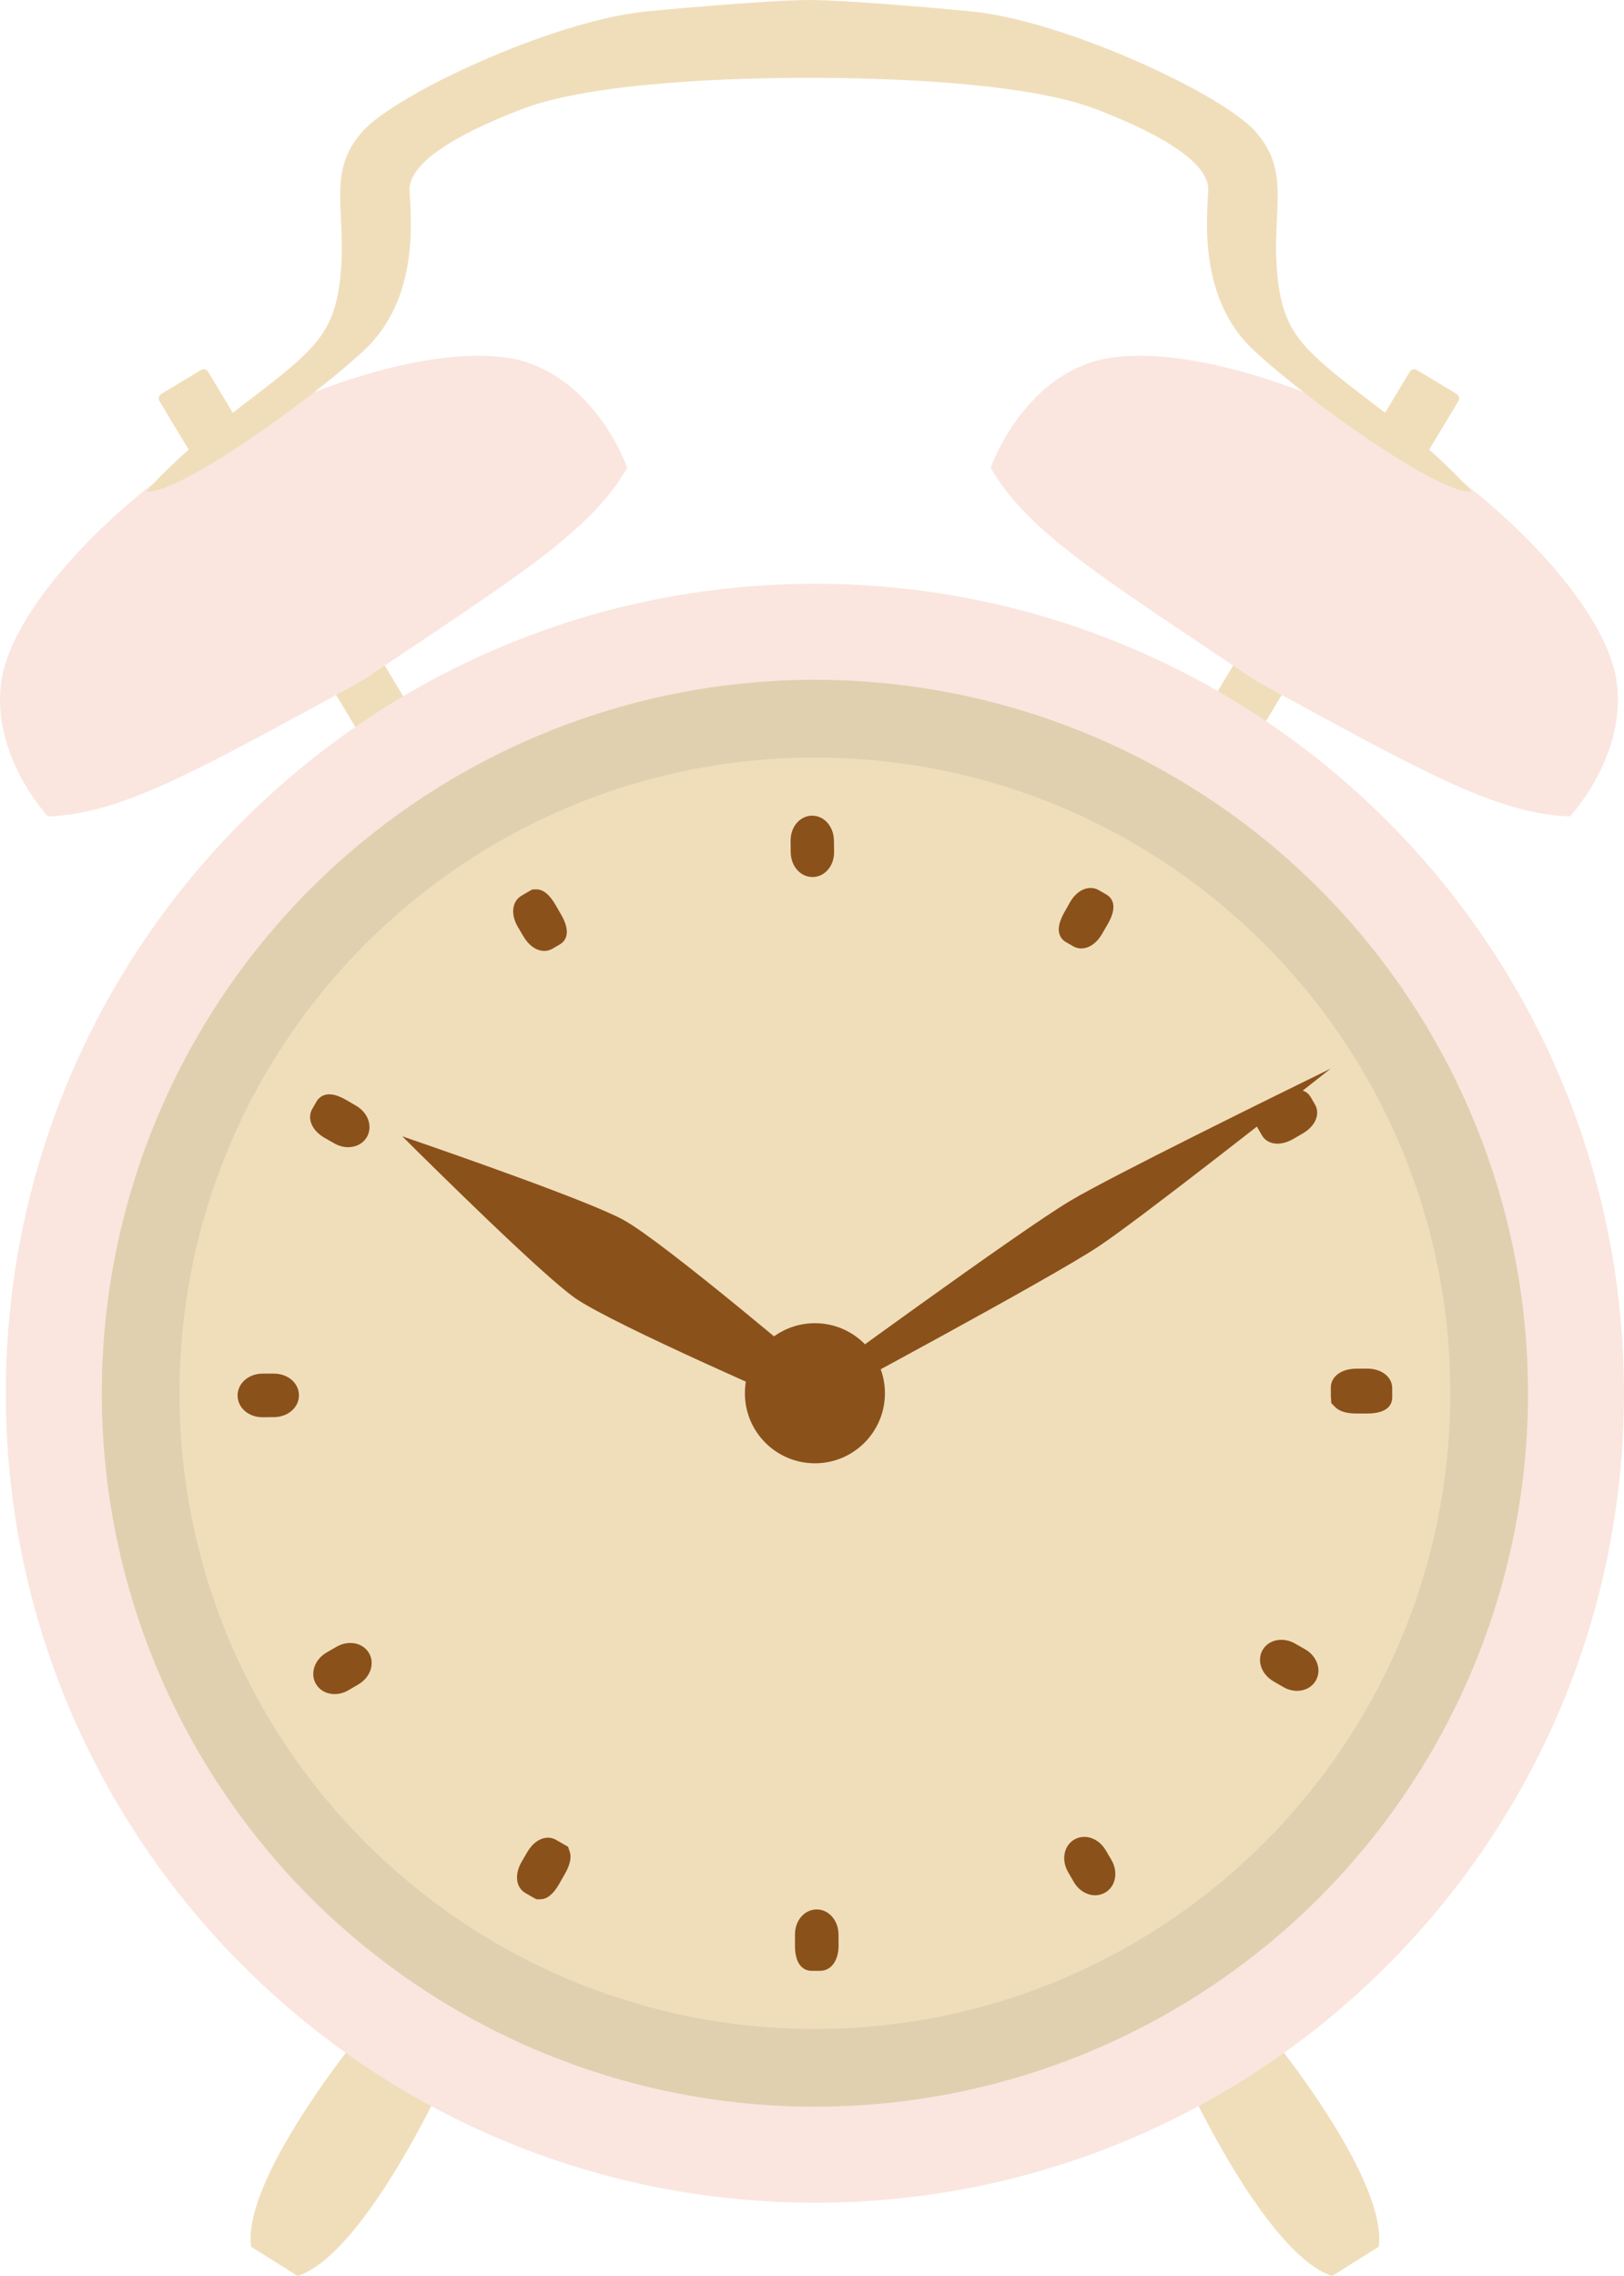 <?xml version="1.0" encoding="UTF-8"?><svg id="_レイヤー_2" xmlns="http://www.w3.org/2000/svg" viewBox="0 0 146.665 205.451"><defs><style>.cls-1{fill:#fae6df;}.cls-1,.cls-2,.cls-3,.cls-4{stroke-width:0px;}.cls-2{fill:#f0debb;}.cls-3{fill:#e1d0b0;}.cls-4{fill:#8b511a;}</style></defs><g id="dsgn"><path class="cls-2" d="M40.514,186.887l-7.042-4.422s-11.626,13.813-10.801,20.337l4.218,2.649c6.234-2.093,13.625-18.564,13.625-18.564Z"/><path class="cls-2" d="M106.677,186.887l7.042-4.422s11.625,13.813,10.801,20.337l-4.219,2.649c-6.233-2.093-13.624-18.564-13.624-18.564Z"/><path class="cls-2" d="M108.189,66.266c-.222-.134-.293-.423-.16-.644l19.285-32.062c.132-.221.423-.293.644-.16l3.593,2.161c.221.133.293.422.16.643l-19.286,32.063c-.133.221-.422.293-.643.16l-3.593-2.161Z"/><path class="cls-1" d="M98.373,32.761c6.317-2.208,19.084,1.461,28.228,6.961,9.143,5.499,18.368,15.057,19.378,21.673,1.029,6.729-4.189,12.297-4.189,12.297-6.636-.196-13.586-4.186-27.749-11.894-.269-.149-.8-.463-1.056-.636-13.377-9.001-20.23-13.168-23.513-18.938,0,0,2.473-7.219,8.9-9.464Z"/><path class="cls-2" d="M24.147,31.737h4.193c.258,0,.468.21.468.468v37.417c0,.259-.21.469-.469.469h-4.194c-.259,0-.468-.21-.468-.468v-37.415c0-.259.21-.469.469-.469Z" transform="translate(-22.488 20.811) rotate(-31.026)"/><path class="cls-1" d="M47.739,32.761c-6.317-2.208-19.083,1.461-28.227,6.961C10.369,45.221,1.145,54.779.135,61.396c-1.03,6.729,4.188,12.297,4.188,12.297,6.637-.196,13.588-4.186,27.75-11.894.271-.149.799-.463,1.055-.636,13.377-9.001,20.232-13.168,23.514-18.938,0,0-2.473-7.219-8.901-9.464Z"/><path class="cls-2" d="M22.118,36.419c6.441-4.918,8.197-6.324,8.666-11.944.468-5.621-1.288-9.017,1.991-12.646,3.014-3.339,16.723-9.747,25.191-10.755.742-.088,11.308-1.073,15.09-1.073,3.857,0,14.535.997,15.386,1.109,8.489,1.121,21.916,7.418,24.896,10.718,3.278,3.629,1.522,7.026,1.991,12.646.468,5.621,2.224,7.026,8.664,11.944,6.44,4.917,8.9,7.962,8.9,7.962-2.928.234-14.638-8.08-19.674-12.764-5.035-4.684-4.215-12.061-4.099-14.403.118-2.342-3.746-4.918-10.186-7.377-6.44-2.46-19.371-2.811-25.879-2.811s-19.439.351-25.879,2.811c-6.44,2.458-10.305,5.035-10.188,7.377.117,2.342.936,9.719-4.099,14.403-5.035,4.684-16.745,12.999-19.673,12.764,0,0,2.459-3.045,8.899-7.962Z"/><path class="cls-1" d="M146.665,125.765c0-40.356-32.715-73.07-73.07-73.07S.525,85.409.525,125.765s32.714,73.069,73.069,73.069,73.07-32.714,73.07-73.069Z"/><circle class="cls-3" cx="73.595" cy="125.765" r="64.404"/><path class="cls-2" d="M130.974,125.765c0-31.69-25.689-57.378-57.379-57.378s-57.378,25.689-57.378,57.378,25.688,57.378,57.378,57.378,57.379-25.69,57.379-57.378Z"/><path class="cls-4" d="M79.919,125.765c0-3.493-2.832-6.324-6.324-6.324s-6.323,2.831-6.323,6.324c0,3.492,2.831,6.323,6.323,6.323s6.324-2.83,6.324-6.323Z"/><path class="cls-4" d="M56.307,110.119c-3.104-1.701-15.895-6.144-19.98-7.547,3.062,3.045,12.699,12.557,15.596,14.591,3.462,2.43,20.843,9.937,20.843,9.937l1.662-2.67s-14.411-12.278-18.12-14.31Z"/><path class="cls-4" d="M99.235,112.499c3.691-2.458,16.777-12.751,20.944-16.04-4.769,2.332-19.714,9.672-23.525,11.935-4.554,2.704-23.549,16.593-23.549,16.593l.979,1.555s20.744-11.109,25.151-14.043Z"/><path class="cls-4" d="M73.281,177.902c-.349,0-1.486-.162-1.486-2.255v-1.029c0-1.264.859-2.255,1.957-2.258,1.098,0,1.963.986,1.973,2.244l.007,1.034c.004.757-.224,1.421-.624,1.825-.281.283-.645.438-1.025.438l-.801.002ZM48.459,171.444l-.305-.159-.713-.411c-.336-.193-.582-.522-.69-.923-.148-.559-.019-1.244.352-1.88l.518-.892c.475-.812,1.171-1.296,1.866-1.296.255,0,.505.066.722.192l1.094.625.172.527c.138.497-.014,1.139-.45,1.908l-.509.897c-.801,1.412-1.515,1.412-1.75,1.412h-.307ZM98.908,171.082c-.766,0-1.507-.462-1.935-1.206l-.516-.892c-.63-1.095-.381-2.382.567-2.934.268-.156.578-.239.896-.239.759,0,1.5.459,1.933,1.197l.522.886c.333.565.436,1.223.283,1.805-.128.49-.428.895-.846,1.139-.273.159-.587.243-.906.243ZM30.218,152.922c-.721,0-1.351-.342-1.685-.915-.243-.42-.305-.92-.174-1.41.154-.582.568-1.103,1.135-1.429l.894-.517c.394-.226.827-.345,1.255-.345.721,0,1.349.341,1.68.912.552.944.133,2.188-.957,2.829l-.889.522c-.391.23-.826.352-1.259.352ZM117.141,152.629c-.429,0-.86-.12-1.249-.346l-.894-.52c-1.086-.633-1.514-1.872-.972-2.821.331-.577.961-.921,1.687-.921.424,0,.855.117,1.243.338l.898.511c1.098.628,1.526,1.87.98,2.83-.336.583-.968.928-1.693.928ZM23.701,127.931c-1.256,0-2.24-.861-2.244-1.961-.001-.483.195-.947.554-1.306.425-.427,1.044-.671,1.698-.671h1.031c1.264,0,2.255.859,2.258,1.955.006,1.09-.976,1.957-2.236,1.972l-1.061.011ZM122.444,127.593c-.589,0-1.39-.102-1.867-.585l-.344-.349-.041-.587-.004-.819c-.003-.982.941-1.693,2.244-1.704l1.031-.009c1.303,0,2.263.751,2.267,1.748l.002.865c-.008.549-.312,1.44-2.256,1.44h-1.032ZM31.449,103.555c-.424,0-.855-.117-1.242-.337l-.896-.509c-.643-.366-1.098-.895-1.25-1.451-.108-.399-.061-.805.133-1.146l.401-.699c.236-.401.661-.634,1.144-.634.533,0,1.129.281,1.534.517l.889.517c1.089.633,1.517,1.873.974,2.821-.33.577-.96.921-1.685.921ZM115.365,103.238c-.609,0-1.117-.271-1.391-.742l-.393-.673c-.271-.459-.482-1.384,1.203-2.387l.89-.527c.407-.242,1.007-.531,1.541-.531.477,0,.899.23,1.131.617l.415.71c.195.333.246.741.141,1.142-.147.559-.6,1.091-1.237,1.461l-.893.518c-.464.267-.963.412-1.407.412ZM49.156,85.838c-.691,0-1.389-.478-1.864-1.28l-.526-.891c-.375-.634-.509-1.319-.364-1.878.104-.401.349-.732.689-.931l.969-.567.355-.01c.234,0,.946,0,1.752,1.4l.516.891c1.016,1.759.258,2.455-.115,2.673-.139.079-.436.251-.671.392-.228.133-.48.201-.739.201ZM97.654,85.615c-.253,0-.5-.065-.715-.188l-.686-.392c-.199-.112-.861-.584-.556-1.696.082-.297.226-.632.414-.969l.507-.902c.464-.823,1.164-1.313,1.874-1.313.255,0,.504.065.723.189l.703.402c.472.278,1.098.986.12,2.675l-.518.894c-.473.813-1.17,1.298-1.866,1.298ZM73.379,79.168c-1.092,0-1.957-.983-1.969-2.239l-.011-1.032c-.007-.661.232-1.286.655-1.714.352-.356.809-.554,1.287-.555,1.093,0,1.956.982,1.973,2.235l.014,1.032c.011.657-.226,1.283-.649,1.713-.353.359-.812.559-1.294.559h-.006Z"/></g></svg>